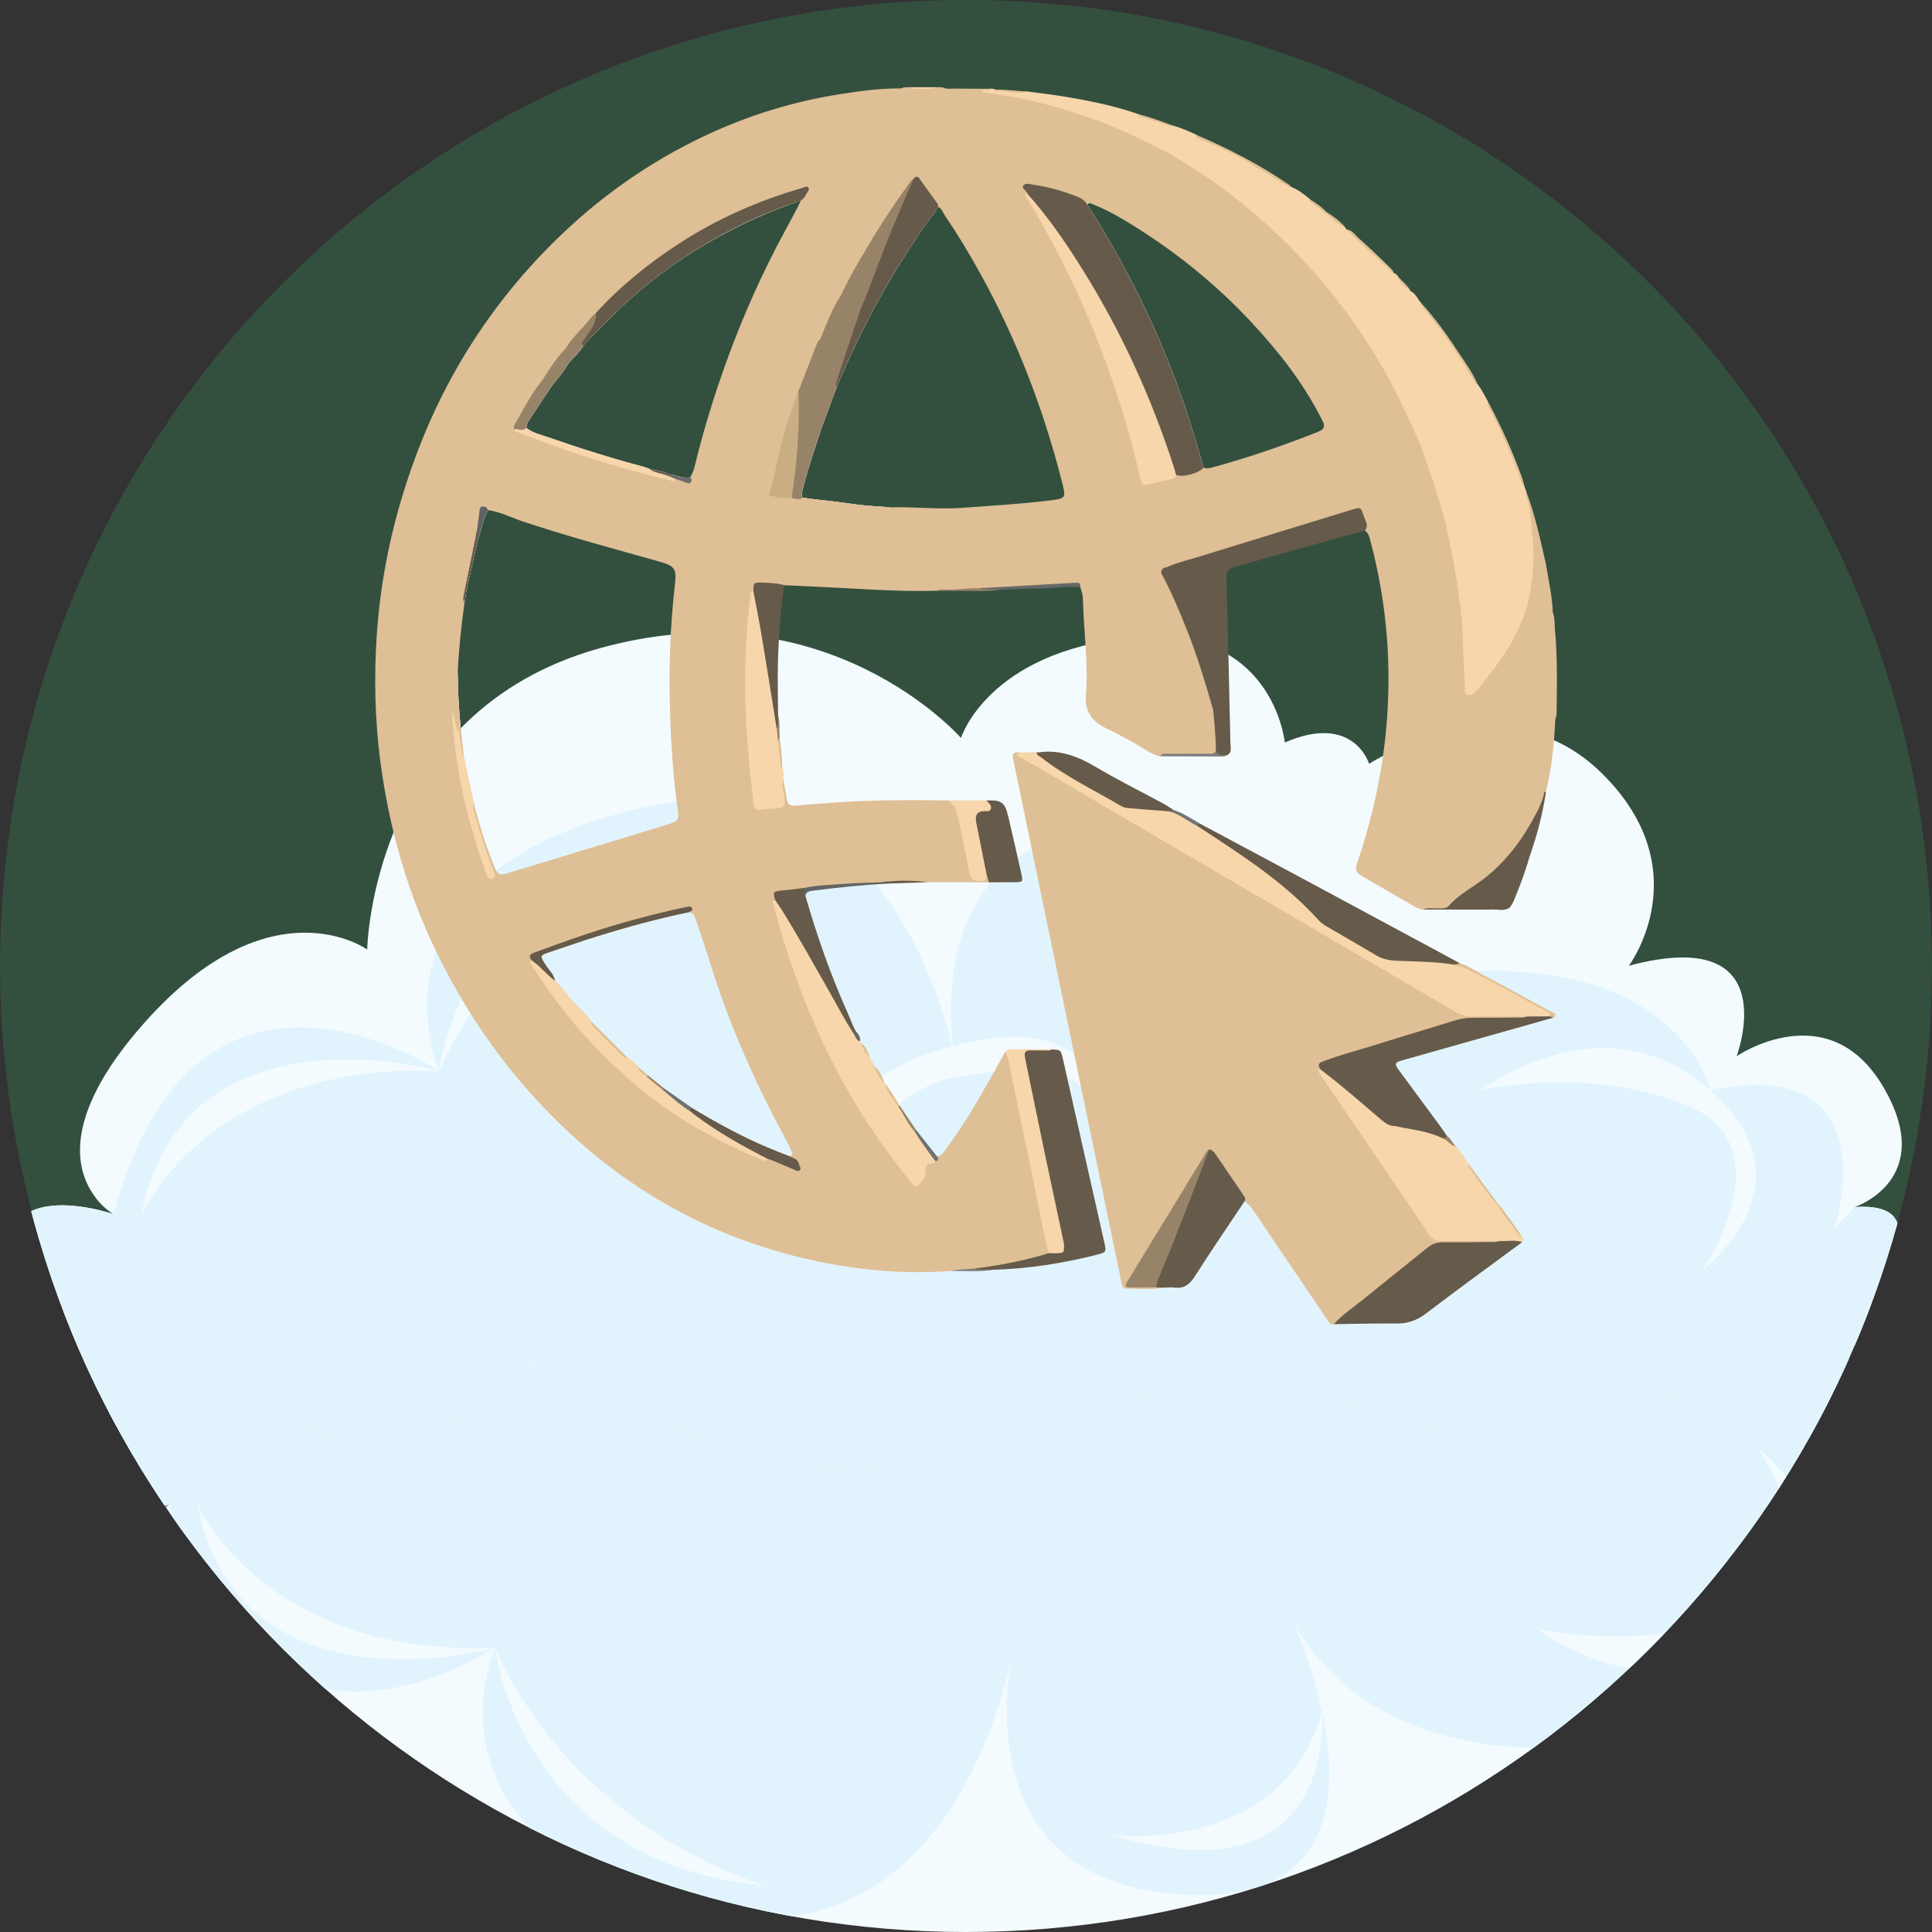 <?xml version="1.0" encoding="UTF-8"?><svg id="Capa_1" xmlns="http://www.w3.org/2000/svg" xmlns:xlink="http://www.w3.org/1999/xlink" viewBox="0 0 720 720"><rect x="0" y="0" width="720" height="720" fill="#333333" stroke="none"/><defs><style>.cls-1{fill:none;}.cls-2{clip-path:url(#clippath);}.cls-3{fill:#f3fbfe;}.cls-4{fill:#f7d6ab;}.cls-5{fill:#6a6a6a;}.cls-6{fill:#fefefe;}.cls-7{fill:#7d7d7d;}.cls-8{fill:#7f7f7f;}.cls-9{fill:#665a4b;}.cls-10{fill:#665a4a;}.cls-11{fill:#686868;}.cls-12{fill:#747474;}.cls-13{fill:#666;}.cls-14{fill:#caae83;}.cls-15{fill:#dfbf95;}.cls-16{fill:#e1f4fd;}.cls-17{fill:#978368;}.cls-18{fill:#717171;}.cls-19{fill:#646464;}.cls-20{fill:#626262;}.cls-21{fill:#33503f;}</style><clipPath id="clippath"><path class="cls-1" d="M720,360c0,35.8-5.2,70.3-14.9,102.9-44.21,148.7-182.05,257.1-345.1,257.1S58.88,611.35,14.73,462.4h-.03C5.1,429.9-.1,395.6-.1,360-.1,161.2,161.14,0,360,0s360.1,161.2,360,360Z"/></clipPath></defs><path class="cls-21" d="M360.05,0C161.25,0,.05,161.2,.05,360c0,35.6,5.2,69.9,14.8,102.4,16.7-1.7,90.9-9.3,138.3-18.8,53.6-10.7,376.9-13,448.1,4.6,56.3,13.9,91.6,14.9,103.8,14.7,9.7-32.6,14.9-67.1,14.9-102.9C720.05,161.2,558.85,0,360.05,0Z"/><g class="cls-2"><g><g><path class="cls-3" d="M28.68,524.66s-77.06-15.9-1.25-37.31c75.8-21.41,80.65,20.41,80.65,20.41,0,0,39.86-71.05,112.9-1.01,0,0-9.88-21.15,35.31-14.39,0,0,78.55-67.64,169.02,15.15,0,0,26.61-30.11,46.27-5.64,0,0,20.7-23.58,37.47,.82,0,0,46.42-51.85,96.13,2.1,0,0,51.53-28.67,71.05,1.55,0,0,39.82-3.92,44.02,16.35l3.31,17.17s16.74,25.55-11.57,23.49c0,0,31.02,10.29,10.55,44.92-20.46,34.63-54.56,11.3-54.56,11.3,0,0,18.62,49.42-40.15,33.72,0,0,26.62,35.66-10.22,71.85-36.84,36.19-86.59,3.39-86.59,3.39,0,0-5.71,19.1-31.42,7.96,0,0-4.34,44.59-57.57,39.1-53.23-5.49-63.11-37.42-63.11-37.42,0,0-49.8,57.16-134.83,33.38-85.03-23.78-86.46-112.22-86.46-112.22,0,0-35.65,25.65-82.57-26.79-46.92-52.44-11.88-71.86-11.88-71.86,0,0-56.11,19.52-34.5-36.03Z"/><g><path class="cls-16" d="M63.18,560.69l-6.61,6c3.25-4.13,6.61-6,6.61-6Z"/><path class="cls-16" d="M720.26,522.69l3.31,17.17s16.74,25.55-11.57,23.49l-7.51-7.85-50.89,20.5-384.42-24.88-206,9.56s-56.11,19.52-34.5-36.03c0,0-77.06-15.9-1.26-37.31,75.8-21.41,80.65,20.41,80.65,20.41,0,0,39.86-71.05,112.9-1.01,0,0-9.88-21.15,35.31-14.39,0,0,78.55-67.64,169.02,15.15,0,0,26.61-30.11,46.27-5.64,0,0,20.7-23.58,37.47,.82,0,0,46.42-51.85,96.13,2.1,0,0,51.53-28.67,71.05,1.55,0,0,39.82-3.92,44.02,16.35Z"/></g><path class="cls-16" d="M63.18,560.69s-22.74,.87-27.63-10.56c-4.9-11.43,8.93-31.7,8.93-31.7,0,0-27.7,2.48-29.59-11.97-1.89-14.45,78.75-24,90.06,23.58,0,0,68.14-56.58,119.37,1.36,0,0,114.84-73.86,201.65,4.41,0,0,34.85-40.17,83.67-13.38,0,0,64.74-42.3,89.19,16.62,0,0,72.08-48.08,106.11-4.12,0,0,24.35,15.97-.45,20.57,0,0,21.22,65.29-46.42,51.46,0,0-9.89,46.09-86.21,44.42-76.33-1.67-92.69-53.48-92.69-53.48,0,0,54.18,111.29-35.31,108.3-89.49-2.99-65.87-94.33-65.87-94.33,0,0-18.19,125.42-121.58,99.49-103.39-25.93-71.98-97.28-71.98-97.28,0,0-90.75,61.14-121.25-53.41Z"/><path class="cls-3" d="M184.43,614.1s9.56,80.47,100.99,88.65c0,0-69.58-19.02-100.99-88.65Z"/><path class="cls-3" d="M184.43,614.1s-95.28,26.73-111.02-53.88c0,0,24.48,57.13,111.02,53.88Z"/><path class="cls-3" d="M492.72,637.82s6.66,71.66-78.22,46.14c0,0,63.67,7.56,78.22-46.14Z"/><path class="cls-3" d="M572.83,607.04s45.36,35.07,85.24-.07c39.88-35.14-2.65-66.95-2.65-66.95,0,0,30.91,45.84-5.45,61.05-36.36,15.21-77.14,5.97-77.14,5.97Z"/><path class="cls-16" d="M185.84,549.99s.65-29.8,38.6-23.6c37.95,6.2,42.32,41.83,42.32,41.83,0,0-37.71-64.06-80.92-18.23Z"/><path class="cls-16" d="M68.54,548.12s-27.65-7.56-10.93-28.37c16.72-20.82,93.23,30.17,93.23,30.17,0,0-54.94-29.3-76.7-22.61-21.76,6.69-5.6,20.81-5.6,20.81Z"/><path class="cls-16" d="M295.33,532.15s68.72-35.87,126.09,23.69c0,0-40.15-93.84-126.09-23.69Z"/><path class="cls-16" d="M517.9,553.99s78.13-37.02,112.06,6.15c0,0-47.82-72.56-112.06-6.15Z"/></g><g><path class="cls-3" d="M7.89,488.54s-77.06,15.9-1.25,37.31c75.8,21.41,80.65-20.41,80.65-20.41,0,0,39.86,71.05,112.9,1.01,0,0-9.88,21.15,35.31,14.39,0,0,78.55,67.64,169.02-15.15,0,0,26.61,30.11,46.27,5.64,0,0,20.7,23.58,37.47-.82,0,0,46.42,51.85,96.13-2.1,0,0,51.53,28.67,71.05-1.55,0,0,39.82,3.92,44.02-16.35,0,0,24.76,18.68,26.14-6.34,1.38-25.02-22.83-10.84-22.83-10.84,0,0,16.74-25.55-11.57-23.49,0,0,31.02-10.29,10.55-44.92-20.46-34.63-54.56-11.3-54.56-11.3,0,0,18.62-49.42-40.15-33.72,0,0,26.62-35.66-10.22-71.85-36.84-36.19-86.59-3.39-86.59-3.39,0,0-5.71-19.1-31.42-7.96,0,0-4.34-44.59-57.57-39.1-53.23,5.49-63.11,37.42-63.11,37.42,0,0-49.8-57.16-134.83-33.38-85.03,23.78-86.46,112.22-86.46,112.22,0,0-35.65-25.65-82.57,26.79-46.92,52.44-11.88,71.86-11.88,71.86,0,0-56.11-19.52-34.5,36.03Z"/><g><path class="cls-16" d="M42.39,452.52l-6.61-6c3.25,4.13,6.61,6,6.61,6Z"/><path class="cls-16" d="M699.46,490.51s24.76,18.68,26.14-6.34c1.37-25.02-22.83-10.84-22.83-10.84,0,0,16.74-25.55-11.57-23.49l-7.51,7.85-50.89-20.5-384.42,24.88-206-9.56s-56.11-19.52-34.5,36.03c0,0-77.06,15.9-1.26,37.31,75.8,21.41,80.65-20.41,80.65-20.41,0,0,39.86,71.05,112.9,1.01,0,0-9.88,21.15,35.31,14.39,0,0,78.55,67.64,169.02-15.15,0,0,26.61,30.11,46.27,5.64,0,0,20.7,23.58,37.47-.82,0,0,46.42,51.85,96.13-2.1,0,0,51.53,28.67,71.05-1.55,0,0,39.82,3.92,44.02-16.35Z"/></g><path class="cls-16" d="M42.39,452.52s-22.74-.87-27.63,10.56c-4.9,11.43,8.93,31.7,8.93,31.7,0,0-27.7-2.48-29.59,11.97-1.89,14.45,78.75,24,90.06-23.58,0,0,68.14,56.58,119.37-1.36,0,0,114.84,73.86,201.65-4.41,0,0,34.85,40.17,83.67,13.38,0,0,64.74,42.3,89.19-16.62,0,0,72.08,48.08,106.11,4.12,0,0,24.35-15.97-.45-20.57,0,0,21.22-65.29-46.42-51.46,0,0-9.89-46.09-86.21-44.42-76.33,1.67-92.69,53.48-92.69,53.48,0,0,54.18-111.29-35.31-108.3-89.49,2.99-65.87,94.33-65.87,94.33,0,0-18.19-125.42-121.58-99.49-103.39,25.93-71.98,97.28-71.98,97.28,0,0-90.75-61.14-121.25,53.41Z"/><path class="cls-3" d="M163.63,399.1s9.56-80.47,100.99-88.65c0,0-69.58,19.02-100.99,88.65Z"/><path class="cls-3" d="M163.63,399.1s-95.28-26.73-111.02,53.88c0,0,24.48-57.13,111.02-53.88Z"/><path class="cls-3" d="M409.91,411.21s-.9-35.79-55.08-21.33c-54.18,14.46-34.98,44.91-34.98,44.91,0,0,7.61-28.42,37.35-33.47,29.74-5.05,40.05-4.24,52.71,9.89Z"/><path class="cls-3" d="M471.92,375.38s6.66-71.66-78.22-46.14c0,0,63.67-7.56,78.22,46.14Z"/><path class="cls-3" d="M552.03,406.16s45.36-35.07,85.24,.07c39.88,35.14-2.65,66.95-2.65,66.95,0,0,30.91-45.84-5.45-61.05-36.36-15.21-77.14-5.97-77.14-5.97Z"/><path class="cls-16" d="M165.04,463.22s.65,29.8,38.6,23.6c37.95-6.2,42.32-41.83,42.32-41.83,0,0-37.71,64.06-80.92,18.23Z"/><path class="cls-16" d="M47.74,465.09s-27.65,7.56-10.93,28.37c16.72,20.82,93.23-30.17,93.23-30.17,0,0-54.94,29.3-76.7,22.61-21.76-6.69-5.6-20.81-5.6-20.81Z"/><path class="cls-16" d="M274.54,481.06s68.72,35.87,126.09-23.69c0,0-40.15,93.84-126.09,23.69Z"/><path class="cls-16" d="M497.1,459.21s78.13,37.02,112.06-6.15c0,0-47.82,72.56-112.06,6.15Z"/></g><path class="cls-16" d="M725.6,484.18s47.51,36.42,.06,59.47c-47.46,23.05-70.22-36.78-70.22-36.78l48.56-24.63,21.6,1.95Z"/></g></g><g id="yh2eSK.tif"><g><path class="cls-15" d="M172.69,280.82c-.37-3.53-.74-7.07-1.1-10.61-.05,.07-.09,.14-.13,.21-.3,.66,.12,1.48-.25,2.12,.87,2.69,.33,5.63,1.47,8.27Zm130.96-113.7c.88-2.69,1.76-5.39,2.65-8.08-1.72,2.42-2.3,5.21-2.65,8.08Zm-130.96,113.7c-.37-3.53-.74-7.07-1.1-10.61-.05,.07-.09,.14-.13,.21-.3,.66,.12,1.48-.25,2.12,.87,2.69,.33,5.63,1.47,8.27Zm406.77-46c-.2-2.16,.11-4.42-.75-6.51-.18-.13-.37-.19-.58-.17-.02,0-.04,0-.07,.01-.04,0-.07,.01-.11,.03-.57,.32-.95,.83-.85,1.46,.5,3.18-.38,6.25-.74,9.35-2.42,21.06-12.81,37.37-29.62,49.87-.46,.34-.89,.92-1.55,.52-.47-.29-.47-.87-.49-1.38-.02-.51,.03-1.02,.1-1.52,1.31-8.73,1.53-17.54,1.97-26.33,.03-.41,.05-.83,.07-1.24,.09-1.69,.19-3.37,.31-5.05-.9-6.65-.16-13.37-.9-20.05-.36-3.27-.89-6.52-1.09-9.81h0c.03-.47,.02-.93-.02-1.38-.12-1.65-.55-3.26-.78-4.89-1.03-7.37-2.42-14.68-4.37-21.87-.05-.17-.09-.33-.14-.5,0-.02,0-.04,0-.06,.09-1.21-.43-2.28-.73-3.41-2.37-9.11-5.29-18.04-8.87-26.75,0-.02-.02-.05-.03-.07-.21-.53-.42-1.06-.64-1.59h0c-3.8-9.4-8.29-18.46-13.29-27.26-7.92-13.93-17.37-26.79-28.24-38.52-8.3-8.96-17.14-17.42-26.87-24.88-7.38-5.66-14.85-11.2-23.17-15.42,0,0,0,0-.01,0-.42-.21-.83-.42-1.26-.63-.07-.04-.13-.07-.2-.1-5.18-3.41-10.89-5.79-16.4-8.57-2.94-1.48-6.22-2.06-9.18-3.46,0,0-.01,0-.02,0-.29-.13-.55-.28-.82-.42-.14-.08-.29-.15-.43-.21-3.9-1.94-8.18-2.83-12.26-4.27-8.84-3.12-18.07-4.34-27.3-5.57-.56-.08-1.93,.52-1.18-1.08-4.12-.02-8.24,0-12.36-.08-1.82-.04-3.7,.4-5.45-.49h-1.02c-4.08,.42-8.16,.42-12.24,0h-1.02c-.59,.42-1.27,.46-1.95,.45-7.24-.05-14.39,.98-21.52,2.07-19.64,3.04-38.31,9.15-56,18.16-15.74,8.02-30.2,17.94-43.35,29.78-15.64,14.08-29.01,30.02-40.06,47.91-10.37,16.79-18.16,34.73-23.92,53.59-5.77,18.87-9.09,38.17-9.97,57.82-.7,15.62,0,31.22,2.4,46.73,3.52,22.83,9.96,44.75,20.05,65.54,9.28,19.14,20.84,36.77,35.02,52.66,13.03,14.61,27.68,27.33,44.27,37.7,14.4,9,29.77,16,46.06,20.86,21.83,6.52,44.09,9.51,66.88,7.85,2.89-.36,5.8-.16,8.69-.46h.03c.57,.02,1.13,.01,1.71-.03h0s0,0,0,0c2.16-.12,4.3-.56,6.46-.73,6.09-.49,12-1.95,17.85-3.63,.78-.22,1.52-.48,1.89-1.25,.03-.06,.05-.11,.08-.17,.03-.12,.06-.23,.08-.35,.22-1.16-.06-2.29-.29-3.42-2.63-12.79-5.29-25.57-7.95-38.34-2.12-10.2-4.17-20.43-6.38-30.62-.28-1.29-.35-2.85-2.36-2.59-2.05,3.69-4.08,7.4-6.16,11.07-4.88,8.61-9.94,17.11-15.88,25.05-.87,1.16-1.57,2.72-3.44,2.67-.28,.09-.46,.29-.62,.51-.15,.21-.28,.44-.44,.63-.08,.09-.17,.17-.27,.23q-3.55,.41-4.02,4.06c-.17,1.38-.41,2.85-1.94,3.3-1.52,.44-2.29-.89-3.03-1.87-4.23-5.62-8.57-11.16-12.49-17.03-13.05-19.55-22.99-40.58-30.54-62.8-2.21-6.51-3.78-13.22-6.22-19.65-.27-.69-.23-1.3-.03-1.88,.09-.26,.21-.51,.36-.77,0-.02,0-.03,0-.04,.18-1.75,1.25-2.29,2.93-2.42,2.3-.17,4.62-.37,6.83-1.1,.17-.06,.35-.12,.52-.18,.12-.05,.24-.09,.36-.14,.54-.12,1.01-.38,1.6-.44,8.81-1,17.64-1.74,26.5-2.19,.38-.02,.77-.04,1.15-.06h0c.41-.02,.83-.04,1.24-.06h0c4.98-.27,9.95-.59,14.94-.17,7.52,.02,15.05,.03,22.57,.04,1.26-1.55,.94-2.79-.75-3.76-.09,0-.17,0-.25,.02-.06,.01-.11,.02-.16,.04,0,0,0,0,0,0-.27,.08-.5,.23-.73,.42-2.1,1.79-3.27,1.45-4.14-1.18-.21-.64-.32-1.31-.45-1.98-1.28-6.22-2.53-12.43-3.83-18.64-.62-2.95-1.95-4.92-5.03-5.44-14.61-.17-29.21-.21-43.79,.91-4.32,.33-8.63,.66-12.94,1.05-1.85,.17-2.9-.53-3.19-2.41-.38-2.43-.84-4.84-1.27-7.26-1.64,.04-1.6,1.21-1.48,2.32,.15,1.35,.25,2.71,.33,4.07,.07,1.08-.24,2-1.24,2.6-3.85,2.32-7.29,.79-7.89-3.63-1.57-11.7-2.26-23.48-2.74-35.26-.52-12.46,.88-24.85,1.46-37.26,.03-.68,.07-1.42,.55-1.96,.11-.13,.25-.24,.41-.34,.04-.1,.08-.2,.12-.3,1.1-2.57,3.34-2.66,5.7-2.27,1.78,.29,3.49,.42,5.14-.46,8.46,.41,16.92,.75,25.37,1.24,10.48,.62,20.97,1.13,31.48,.82,5.25-.28,10.5-.23,15.75-.43h.11c.57,0,1.13-.02,1.7-.04h.02c2.59-.08,5.17-.3,7.75-.38,8.24-.27,16.46-.91,24.69-1.24,1.13-.05,2.53-.65,3.4,.75,.54,1.53,.97,3.08,1,4.7,.23,11.91,2.1,23.77,1.08,35.73-.49,5.79,2.29,9.65,7.43,12.1,4.05,1.93,7.98,4.1,11.89,6.32,2.7,1.53,5.18,3.53,8.32,4.21,.58-.21,1.2-.38,1.52-.91,.08-.13,.14-.28,.17-.46,.05-.11,.09-.22,.13-.33,.42-1.19,.35-2.44,.37-3.68,.13-6.11-.44-12.21-.42-18.3,.03-12.9-.91-25.77-.61-38.67,.03-1.02,.02-2.06-.38-3.01-.26-.63-.12-1.15,.19-1.69,.03-.05,.06-.09,.08-.13,.15-.25,.32-.49,.49-.73,.36-.5,.76-.96,1.23-1.37,.12-.11,.26-.22,.39-.33,.15-.17,.32-.31,.49-.43,.52-.36,1.12-.53,1.83-.6,1.81-.19,3.59-.66,5.32-1.22,12.07-3.79,24.18-7.46,36.27-11.18,7.87-2.43,15.71-4.94,23.63-7.21,2.74-.79,3.61-.23,4.55,2.49,.41,1.2,.34,2.54,1.14,3.62,1.45,1.04,1.69,2.69,2.1,4.23,5.66,21.36,7.67,43.06,6.15,65.11-.79,11.38-2.53,22.59-5.15,33.69-1.71,7.2-3.78,14.28-6.16,21.28-.67,1.97-.16,3.26,1.57,4.25,6.47,3.72,12.93,7.47,19.4,11.21,4.3,1.46,4.03,1.73,6.32-3.31,.91-2.01,1.54-4.13,2.19-6.24,.99-3.16,2.95-5.43,5.74-7.16,4.9-3.04,9.59-6.37,14.04-10.04,4.87-4,9.19-8.55,12.9-13.61,5.16-7.02,9.49-14.5,10.77-23.35,.3-2.02,.74-4.01,1.1-6.01,0-.01,0-.02,0-.03s0-.03,0-.04c.14-.49,.39-.97,.4-1.46,.16-10.48,.39-20.97-.58-31.42Zm-88.09-73.97c-12.87,5.15-25.96,9.62-39.33,13.29-1.1,.3-2.32,.59-3.51,.16-1.77-5.94-3.42-11.92-5.32-17.82-9.14-28.38-21.9-55.05-38-80.14,.79-1.18,1.67-.34,2.44-.04,5.88,2.31,11.27,5.59,16.57,8.95,15.56,9.89,29.75,21.49,42.29,35.01,9.84,10.61,18.8,21.92,25.48,34.87,.27,.53,.52,1.07,.81,1.59,1.07,1.92,.87,3.2-1.42,4.12Zm-223.48-18.03c-3.53,10.46-6.6,21.05-9.21,31.77-.28,1.13-.92,2.18-1.39,3.26-2.68,.67-5.05-.78-7.58-1.08-.06-.02-.11-.05-.16-.06-2.43-.96-4.98-1.43-7.53-1.96-.63-.23-1.25-.52-1.89-.69-12.2-3.22-24.2-7.04-36.11-11.18-2.69-.94-5.57-1.52-7.87-3.4,.15-.67,.31-1.34,.46-2.01,2.91-4.41,5.81-8.82,8.72-13.23,1.97-2.77,4.5-5.13,6.07-8.19,1.87-2.49,4.39-4.44,5.98-7.16,1.59-2.45,3.95-4.15,5.92-6.24,7.43-7.83,15.44-15.01,24.13-21.42,15.19-11.19,33.13-20.43,51.02-26.48q-1.09,2.32-1.52,3.12c-2.48,4.73-5.09,9.4-7.54,14.14-8.49,16.37-15.6,33.34-21.49,50.82Zm-60.07,223.53c-.33-.26-.65-.53-.98-.79-.38-2.4-2.2-3.96-3.42-5.86-2.33-3.59-2.38-3.6,1.57-4.93,5.86-1.98,11.7-4.01,17.6-5.84,11.24-3.49,22.59-6.59,34.13-8.97,2.16,.32,2.41,2.22,2.93,3.75,1.84,5.37,3.65,10.77,5.34,16.19,7.06,22.68,16.71,44.24,28.05,65.07,.73,1.34,1.33,2.75,1.96,4.14,.45,.99,.22,1.64-.99,1.71-2.67-1.06-5.37-2.07-8.02-3.19-9.75-4.15-19.04-9.22-28.1-14.7-3.41-2.39-6.81-4.78-10.22-7.17-2.08-1.66-4.15-3.33-6.23-4.99-1.18-1.03-2.36-2.06-3.54-3.09-1.14-1.46-2.67-2.45-4.12-3.53-4.42-4.42-8.84-8.84-13.26-13.25-2.61-3.78-6.45-6.46-9.11-10.2l-3.6-4.36Zm-23.55-43.32c-3.14-7.54-5.51-15.35-7.58-23.24-1.34-6.32-2.68-12.65-4.01-18.97-.37-3.53-.74-7.07-1.1-10.61-.6-6.47-.98-12.94-1.02-19.44,.42-8.72,1.33-17.39,2.53-26.03,.32-2,.56-4.01,.99-5.98,1.33-6.01,2.74-12,4.12-18,1.22-3.54,1.81-7.31,3.63-10.64,4.62,.57,8.72,2.79,13.06,4.23,16.78,5.57,33.84,10.17,50.85,14.94,5.73,1.61,6.47,2.7,5.79,8.5-1.85,15.98-2.33,32.01-1.81,48.06,.39,11.87,1.14,23.73,2.79,35.51,.59,4.28,.42,4.65-3.88,5.96-19.74,6.04-39.49,12.04-59.25,18.04-3.16,.96-3.87,.67-5.12-2.32Zm147.51-133.97c-5.03-.37-10.04-.59-15.05-1.37-5.82-.9-11.74-1.31-17.59-2.19-.37-.68-.46-1.34-.26-2.16,1.36-5.47,3-10.87,4.76-16.22,.88-2.69,1.76-5.39,2.65-8.08,.15-.36,.31-.72,.45-1.07,1.7-4.6,3.39-9.2,5.09-13.8,6.65-15.82,14.29-31.13,23.4-45.69,4.32-6.9,9.37-14.98,14.55-21.28,.83-.03,1.91,2.48,2.7,3.65,4.73,6.95,9.04,14.18,13.1,21.55,13.41,24.31,23.26,50.02,30.12,76.91,1.66,6.51,1.64,6.46-5.01,7.26-10.7,1.3-21.45,1.9-32.2,2.69-8.95,.65-17.8-.46-26.71-.19Zm-159.1,91.76c-.37-3.53-.74-7.07-1.1-10.61-.05,.07-.09,.14-.13,.21-.3,.66,.12,1.48-.25,2.12,.87,2.69,.33,5.63,1.47,8.27Zm130.96-113.7c.88-2.69,1.76-5.39,2.65-8.08-1.72,2.42-2.3,5.21-2.65,8.08Zm-130.96,113.7c-.37-3.53-.74-7.07-1.1-10.61-.05,.07-.09,.14-.13,.21-.3,.66,.12,1.48-.25,2.12,.87,2.69,.33,5.63,1.47,8.27Z"/><path class="cls-4" d="M350.11,32.5c-4.08,.83-8.16,.83-12.24,0h12.24Z"/><path class="cls-15" d="M497.08,493.5c-1.15,.27-1.65-.49-2.2-1.3-9.3-13.76-18.61-27.52-27.91-41.28-.86-1.28-1.85-2.43-3.15-3.27-3.85-4.42-6.67-9.57-10.08-14.31-.71-.99-1.22-2.33-2.83-2.15-1.76,.57-2.8,1.93-3.57,3.45-5.34,10.61-12.13,20.36-18.16,30.56-2.11,3.58-4.27,7.14-6.49,10.65-1.31,2.06-.93,2.7,1.54,2.67,2.37-.03,4.73,.25,7.1,.2,1.03-.06,2.01-.03,2.46,1.14-4.63,.89-9.3,.35-13.96,.38-1.54,0-1.71-1.37-1.96-2.56-2.69-13.06-5.38-26.13-8.09-39.19-10.62-51.33-21.25-102.66-31.88-153.98-.09-.42-.14-.84-.25-1.25-.62-2.23,.13-3.24,2.49-2.84,.29,.41,.61,.75,1.09,1.02,23.52,13.6,46.95,27.37,70.41,41.07,28.74,16.79,57.54,33.49,86.18,50.44,5.49,3.25,10.85,5.24,17.24,4.67,3.71-.33,7.47-.13,11.21,0,1.11,.04,2.51-.2,2.84,1.47-.58,1.78-2.15,1.43-3.42,1.45-5.51,.11-11.03,.07-16.54,.03-2.41-.02-4.7,.4-6.99,1.1-14.12,4.29-28.2,8.71-42.32,12.97-1.98,.6-4.34,.1-5.89,1.95-1.11,.42-.78,1.44-.9,2.26-.35,.66-.24,1.26,.26,1.8,4.45,4.86,7.61,10.64,11.32,16.02,9.44,13.68,18.78,27.43,28.03,41.24,1.59,2.38,3.42,3.43,6.3,3.35,5.51-.16,11.03-.09,16.54-.01,1.21,.02,2.62-.29,3.41,1.13-.11,2.08-1.76,1.77-3.01,1.8-5.08,.12-10.17,.21-15.25,0-3.78-.16-6.79,.9-9.75,3.32-9.57,7.83-19.26,15.5-28.92,23.22-1.51,1.21-3.22,1.95-4.9,2.79Z"/><path class="cls-4" d="M538.8,195.2c-2.78-10.18-6.05-20.19-9.7-30.09,.06-.25,.22-.47,.28-.71,1.79-7.88,2.41-15.84,.37-23.72-.65-2.52-2.25-4.86-3.37-7.31-.46-1.01-1.02-1.92-1.04-3.07-.02-1.13-.25-2.19-1.12-3.01-.25-.23-.54-.5-.58-.82-.84-6.59-6.15-10.68-8.99-16.15-1.79-3.44-4.18-6.33-7.41-8.53-.98-.67-1.66-1.7-2.14-2.81-1.04-2.41-2.68-4.4-4.74-5.89-3.44-2.48-5.96-5.99-9.6-8.23-3.65-2.25-7.07-4.84-10.63-7.24-2.23-1.5-4.64-2.7-6.75-4.39-3.2-2.57-7.15-3.84-10.66-5.88-5.09-2.95-10.77-4.45-16.12-6.77-2.55-1.11-5.25-1.9-7.83-2.97-.81-.34-1.64-.34-2.48-.1-1.96-.99-3.94-1.95-5.89-2.96-6.71-3.46-13.53-6.68-20.62-9.31-.66-1.82,.63-1.77,1.75-1.78,2.55-.03,5.09,.07,7.6,.59,7.2,1.5,14.39,3.13,21.36,5.47,8.73,2.93,17.06,6.86,25.16,11.24,.82,.44,1.62,.92,2.52,1.2,4.42,2.07,8.35,4.95,12.49,7.5,2.5,1.59,4.95,3.26,7.33,5.03,1.97,1.65,4.22,2.95,6.1,4.72,2.66,1.74,4.92,3.99,7.5,5.84,0,.13,0,.25-.02,.38,2.24,1.08,3.72,3.08,5.55,4.65,3.24,2.79,6.46,5.63,9.3,8.86,2.92,3.55,5.89,7.06,8.93,10.5,2.19,2.47,3.81,5.32,5.73,7.97,4.32,5.96,8.26,12.14,10.67,19.16,1.13,3.28,2.41,6.5,3.82,9.67,.83,1.87,.94,3.91,1.19,5.94,.54,4.35,1.16,8.7,1.86,13.03,.29,1.79,.5,3.44-.24,5.21-1.01,2.41-.21,5.03-.46,7.56-.32,3.31-1.67,6.19-2.77,9.18-.78,2.14-1.84,4.14-2.23,6.46-.42,2.48-2.2,3.07-4.12,1.61Z"/><path class="cls-4" d="M568.92,378.84c-6.37,0-12.74-.15-19.1,.03-3.03,.08-5.6-.72-8.16-2.22-28.11-16.47-56.26-32.89-84.38-49.35-18.16-10.63-36.29-21.32-54.44-31.97-7.54-4.42-15.1-8.81-22.68-13.15-1.29-.74-1.57-1.16-.01-1.76,2.06-.03,4.12-.07,6.19-.1,9.82,6.19,19.86,12.02,29.91,17.82,2.2,1.27,4.48,1.76,6.99,1.96,4.18,.32,8.48-.08,12.49,1.64,4.02,1.22,7.39,3.73,11.03,5.68,8.4,4.75,16.58,9.86,24.28,15.7,6.09,4.62,12.11,9.32,17.31,14.98,3.13,3.4,6.64,6.26,10.74,8.47,5.08,2.74,10,5.77,15.02,8.63,1.35,.77,2.76,1.41,4.32,1.39,4.42-.04,8.79,.65,13.22,.65,3.34,0,6.76,.07,9.98,1.33,10.8,4.16,20.48,10.52,30.74,15.73,1.65,.84,3.35,1.58,4.87,2.68,1.57,1.14,1.25,1.8-.41,2.31-1.71,.14-3.38,.5-5.09,.59-1.09,.05-2.13,.02-2.79-1.04Z"/><path class="cls-4" d="M558.72,462.48c-7.22,0-14.44-.05-21.65,.02-1.98,.02-3.29-.64-4.42-2.32-13.33-19.68-26.73-39.32-40.11-58.97-.43-.63-.99-1.24-1.18-1.95-.26-.92,.56-.49,.97-.54,1.33-1.05,2.3,.06,3.12,.73,5.79,4.79,11.66,9.48,17.27,14.47,2.37,2.1,4.59,4.62,8.22,4.47,5.72,1.25,11.64,1.82,16.87,4.77,1.81,1.06,2.91,2.92,4.65,4.06,2,1.98,3.47,4.36,4.99,6.7,.89,2.79,3.15,4.66,4.8,6.92,2.02,2.77,3.78,5.73,6.11,8.27,2.38,3.52,5.18,6.73,7.41,10.36,.26,.43,.63,.78,1.16,.89,.53,.8,1.34,1.56,.32,2.55-1.93,.06-3.73,1.02-5.71,.76-1.07-.14-2.19-.06-2.82-1.2Z"/><path class="cls-4" d="M545.94,254.37c-.83-10.19-.49-20.46-2.03-30.6,3.52-3.06,5.74-6.98,7.84-11.1,2.7-5.28,3.97-10.98,5.74-16.55,.21-.65,.36-1.31,.39-2,.38-8.79,1.06-17.6-.94-26.28-1.41-6.12-3.19-12.15-5.75-17.91-.69-1.56-1.04-3.23-1.71-4.79-.33-.77-.28-1.49,.4-2.08,.27-.14,.52-.11,.75,.08,1.58,2.07,2.72,4.4,3.97,6.66-.23,.55,.12,1,.34,1.42,5.1,9.57,9.22,19.56,13.05,29.68,.3,.85,.6,1.7,.89,2.55-.17,.61,.06,1.17,.25,1.73,2.78,8.08,3.94,16.42,3.52,24.92-.65,13.23-4.32,25.45-12.41,36.2-2.6,3.45-4.76,7.21-7.71,10.42-1.04,1.14-2.13,2.19-3.44,2.99-1.85,1.13-3.12,.56-3.35-1.62-.13-1.23-.34-2.52,.19-3.75Z"/><path class="cls-15" d="M545.94,254.37c0,.17-.02,.34,0,.51,.17,1.45-.63,3.53,1.1,4.1,1.61,.53,2.93-1.15,3.89-2.34,5.2-6.46,10.4-12.93,14.04-20.47,2.18-4.52,4.18-9.25,5-14.1,1.23-7.2,2.17-14.53,1.15-21.95-.7-5.08-.26-10.33-2.46-15.18-.22-.49-.04-1,.22-1.46,2.99,7.9,4.82,16.12,6.7,24.33,.13,.57,.27,1.14,.41,1.72-.07,3.79,1.23,7.4,1.52,11.13,.2,2.56,1.31,5.07,.55,7.7,1.18,5.76-.49,11.31-1.35,16.89-1.45,9.39-5.39,17.9-10.69,25.66-3.08,4.51-6.72,8.66-10.66,12.58-2.95,2.94-6.85,4.73-9.3,8.17-.38,.53-.96,1.09-1.72,.86-.92-.28-.85-1.17-.93-1.91-.28-2.56,.24-5.08,.5-7.61,.9-8.78,1.76-17.57,1.52-26.41-.02-.77,.09-1.53,.5-2.21Z"/><path class="cls-4" d="M348.63,432.78c-.29,.29-.62,.87-.86,.84-2.64-.38-2.88,1.17-2.8,3.19,.09,2.21-1.47,3.52-2.91,4.85-.9,.84-1.48,.23-2.08-.5-6.47-7.88-12.48-16.09-17.96-24.69-12.96-20.33-22.55-42.21-29.77-65.16-1.43-4.54-2.67-9.13-3.92-13.72-.19-.69-1.14-1.84,.57-2.12,1.58-.21,2.24,.93,2.92,2.01,6.35,9.94,11.97,20.32,17.84,30.54,2.79,4.86,5.33,9.84,7.7,14.91,.35,.76,.62,1.59,1.36,2.11,.7,.93,.91,2.16,1.81,2.98,.17,.28,.34,.56,.52,.83,1.17,1.7,1.89,3.67,3.2,5.28,.62,.89,1.21,1.81,1.38,2.91,1.55,2.14,2.5,4.65,4.09,6.76v-.02c1.53,2.98,3.52,5.69,5.31,8.52,2.23,2.95,3.84,6.32,6.19,9.2,2.05,3.01,4.26,5.9,6.44,8.82,.56,.75,1.34,1.37,.95,2.47Z"/><path class="cls-4" d="M550.02,143.19c2.94,7.22,5.83,14.48,7.72,22.05,1.13,4.55,2.37,9.22,1.56,14.04-.06,.33-.13,.7-.04,1.01,.93,3.27,.15,6.51,.03,9.78-.27,7.76-2.72,14.82-5.77,21.84-1.73,3.99-4.03,7.51-6.52,11-.89,1.24-1.87,1.26-3.09,.86-1.07-8.26-2.44-16.46-4.35-24.57-.31-1.32-.5-2.66-.75-4,1.85,.4,2.85-.55,2.97-2.23,.28-3.85,2.6-6.95,3.74-10.48,.94-2.89,.92-5.73,1.18-8.61,.07-.81-.29-1.7,0-2.51,1.9-5.26-.09-10.32-.91-15.4-.48-2.99,.02-6.07-1.27-9.02-2.52-5.71-4.26-11.82-7.21-17.28-3.16-5.84-6.57-11.61-10.71-16.89-3.24-4.14-6.2-8.49-10.05-12.11-.52-.49-.64-1.18-.69-1.87,1.88,.24,2.39,2.14,3.71,3.05,.62,.15,1.05,.53,1.37,1.06,.88,2.46,3.34,3.57,4.74,5.58,1.7,.81,2.47,2.45,3.46,3.89,2.61,3.94,5.91,7.36,8.65,11.19,4.12,5.77,7.93,11.75,11.67,17.77,.33,.53,.85,1.09,.56,1.85Z"/><path class="cls-10" d="M558.72,462.48c2.84,.22,5.73-.56,8.53,.44-11.95,8.83-23.97,17.55-35.79,26.56-3.44,2.63-6.94,3.82-11.22,3.76-7.72-.1-15.45,.15-23.17,.25,3.16-3.59,7.19-6.16,10.85-9.15,7.94-6.48,15.99-12.84,23.96-19.29,1.79-1.45,3.66-2.15,6.03-2.11,5.76,.11,11.53-.02,17.3-.07,1.18-.01,2.38,.11,3.51-.39Z"/><path class="cls-10" d="M434.65,211.45c4.1-1.87,8.5-2.84,12.78-4.17,18.78-5.83,37.59-11.57,56.39-17.33,3.25-1,3.34-1.02,4.39,2.3,.55,1.74,2.01,3.51,.45,5.46-11.36,3.15-22.72,6.3-34.08,9.47-4.74,1.32-9.45,2.76-14.21,3.99-2.43,.63-3.4,1.76-3.33,4.43,.6,20.53,1.05,41.06,1.5,61.59,.03,1.48,.74,3.34-1.3,4.25-1.88,.32-3.81,.8-4.97-1.42-.59-5.15-1.34-10.29-.95-15.49,1.24-.86,1.49-2.12,1.55-3.55,.08-1.87-.08-3.74-.2-5.58-.51-7.45,.03-14.91-.61-22.35-.41-4.74-.13-9.49-.2-14.24-.07-4.74-.76-5.47-5.45-5.51-3.05-.02-6.11,.08-9.16-.08-1.18-.06-2.47-.11-2.61-1.77Z"/><path class="cls-10" d="M541.34,359.42c-6.97-1.12-14.03-1.05-21.06-1.39-2.7-.13-5.14-.64-7.48-2.04-5.97-3.57-12.03-7-18.02-10.53-1.16-.68-2.37-1.43-3.26-2.41-11.26-12.49-24.96-21.9-38.88-31.03-2.06-1.35-4.11-2.7-6.17-4.04-.33-.26-.68-.58-.46-.99,.22-.4,.66-.39,1.04-.11,12.05,6.44,24.11,12.86,36.14,19.32,16.9,9.07,33.78,18.17,50.67,27.27,3.36,1.81,6.72,3.63,10.08,5.44-.63,1.38-1.66,.75-2.61,.53Z"/><path class="cls-15" d="M526.58,337.48c3.11,.85,4.24-.94,5-3.54,.68-2.36,1.68-4.62,2.48-6.95,1.09-3.19,3.19-5.43,6.01-7.27,7.39-4.79,14.55-9.8,20.67-16.34,6.19-6.61,11.14-13.88,14.55-22.17,1.77-4.29,3.09-8.78,3.84-13.4,.01-.08,.07-.22,.1-.21,.14,.01,.27,.06,.4,.1-.42,9.3-1.32,18.53-3.54,27.59-1.86,8.05-5.64,15.16-10.7,21.62-5.01,6.4-11.09,11.62-17.86,16.08-.64,.42-1.4,.7-1.9,1.26-3.72,4.14-8.43,5.18-13.72,4.55-.57-.07-1.19-.14-1.74,.17-1.33-.18-2.5-.75-3.61-1.49Z"/><path class="cls-10" d="M433.78,479.86c-1-.04-2-.08-3-.12-1.59-1.36-.62-2.85-.06-4.17,1.95-4.61,3.69-9.3,5.64-13.9,2.78-6.56,5.23-13.24,7.79-19.88,1.79-4.65,3.91-9.17,6.49-13.45,1.11,.16,1.76,.95,2.34,1.78,3.52,5.14,7.01,10.31,10.53,15.45,.46,.68,.76,1.31,.31,2.09-6.23,9.36-12.59,18.64-18.63,28.13-1.92,3.01-4.05,4.53-7.6,4.05-1.24-.17-2.53,.01-3.8,.03Z"/><path class="cls-10" d="M537.77,424.23c-4.68-2.22-9.73-3.09-14.78-3.94-.9-.15-1.79-.4-2.68-.61,.7-1.76,2.24-1.11,3.5-1.19,1.8-.11,2.46-.98,1.33-2.13-3.99-4.04-6.41-9.17-9.66-13.71-2.84-3.98-6.52-5.09-10.92-5.22-2.8-.08-5.61,.05-8.4-.07-1.32-.06-2.8,0-3.28-1.73,6.73-2.6,13.72-4.34,20.58-6.51,9.46-2.99,18.97-5.78,28.44-8.73,2.29-.71,4.57-1.13,6.98-1.11,5.51,.05,11.02-.02,16.53-.06,1.18,0,2.38,.11,3.51-.39,2.88-.02,5.76-.05,8.63-.07,.59-.22,1.27-.7,1.37,.48-18.88,5.33-37.76,10.65-56.63,16-2.4,.68-2.62,1.3-1.1,3.38,5.21,7.13,10.49,14.22,15.73,21.33,.8,1.09,1.54,2.23,2.3,3.35,.4,1.72-.63,1.18-1.47,.93Z"/><path class="cls-4" d="M291.98,290.57c-.77,2.03,0,4.02,.26,5.99,.51,4,.25,4.44-3.67,4.76-1.77,.14-3.55,.28-5.31,.52-1.7,.23-2.29-.64-2.44-2.14-.74-7.33-1.64-14.65-2.18-22.01-.73-10.08-1.17-20.16-.89-30.25,.24-8.55,.8-17.1,1.99-25.58,.08-.54-.44-1.91,1.11-1.18,1.72,.07,1.63,1.53,1.85,2.59,1.48,6.97,2.48,14.03,3.84,21.03,1.75,8.96,2.59,18.04,3.4,27.13-.13,1.51,.33,2.96,.5,4.44,.02,3.39,.53,6.73,1.1,10.06,.73,1.49,.41,3.09,.45,4.65Z"/><path class="cls-4" d="M390.91,467.01c-1.91-6.69-3.03-13.56-4.45-20.37-3.63-17.35-7.22-34.71-10.81-52.06-.19-.93-.39-1.83-1.08-2.53,.57-.73,1.36-.96,2.24-.96,4.89-.02,9.79-.3,14.68,.04,.11,.29,.08,.56-.09,.81-1.26,1.22-2.88,.78-4.36,.87-3.08,.18-3.78,.94-3.16,4.01,1.96,9.66,3.97,19.31,5.97,28.96,2.24,10.81,4.49,21.63,6.7,32.45,.41,2,1.06,3.93,1.5,5.92,.03,1.65-.51,3.22-2.07,3.71-1.69,.53-3.66,1.02-5.07-.85Z"/><path class="cls-10" d="M368.5,328.8c-.33-1.22-.65-2.44-.98-3.66-1.31-.26-1.36-1.45-1.58-2.37-1.54-6.27-2.66-12.64-3.96-18.96-.41-1.98,.3-3.03,2.31-3.07,1.86-.03,2.79-.83,3.27-2.45,5.83-.14,6.91,.62,8.24,6.22,1.68,7.07,3.27,14.16,4.85,21.26,.64,2.86,.5,2.99-2.51,3.01-3.21,.02-6.43,.02-9.64,.02Z"/><path class="cls-10" d="M391.31,391.5c.06-.13,.12-.25,.19-.37,3.79,.02,3.83,.01,4.67,3.72,5.16,22.83,10.31,45.67,15.45,68.5,.71,3.15,.55,3.39-2.6,4.19-12.95,3.3-26.08,5.35-39.45,5.68-1.8,.42-3.62,.12-5.43,.19-.46,.02-.81-.14-.72-.71,9.33-1.09,18.5-2.95,27.5-5.69,.76,.01,1.51,.04,2.27,.04,3.44-.04,3.45-.05,3.32-3.57,.68-.29,1.09,.11,1.54,.54,1.95,1.87,5.14,2.32,7.46,1.1,1.68-.88,1.43-2.3,1.12-3.76-1.36-6.48-2.89-12.92-4.31-19.39-2.59-11.77-5.2-23.53-7.86-35.28-1.14-5.04-2.46-10.04-3.14-15.18Z"/><path class="cls-10" d="M435.73,302.35c-4.99-.38-9.98-.73-14.97-1.16-.99-.09-2.07-.31-2.92-.8-10.02-5.88-20.56-10.89-29.77-18.09-.67-.52-1.79-.77-1.73-1.98,.25,.02,.51,.09,.76,.06,7.88-1.11,14.66,1.53,21.35,5.49,8.3,4.92,16.97,9.21,25.46,13.81,1.17,.64,2.26,1.43,3.39,2.16-.17,1.23-.94,.64-1.56,.52Z"/><path class="cls-9" d="M530.19,338.96c2.13-.85,4.36-.31,6.54-.43,1.2-.07,2.44-.02,3.29-1.02,3.81-4.45,9.15-6.92,13.63-10.52,8.1-6.5,14.02-14.58,18.77-23.69,1.38-2.65,2.61-5.29,3.15-8.23,0-.05,.16-.13,.19-.11,.13,.09,.24,.21,.35,.32-1.24,8.19-3.33,16.16-6.08,23.96-1.06,.82-1.38,2.1-1.8,3.24-2.11,5.71-6.48,9.81-10.18,14.36-1.11,1.36-2.8,1.98-4.74,1.98-4.47-.01-8.94-.27-13.41,.14-3.23,0-6.46,0-9.69,0Z"/><path class="cls-10" d="M318.37,385.54c-3.52-5.28-6.4-10.94-9.55-16.44-5.73-9.99-11.28-20.08-17.38-29.86-.8-1.29-1.69-2.52-2.54-3.78-.94-3.07-.65-3.36,2.73-3.62,2.67-.2,5.32-.61,7.97-.93,1.24,.8-.19,2.12,.58,3.01,4.3,14.95,9.45,29.6,15.83,43.81,1,2.22,1.75,4.57,2.97,6.7,.38,.7,.28,1.14-.63,1.12Z"/><path class="cls-4" d="M468.42,62.59c-3.82-.73-6.95-3.08-10.31-4.77-9.9-5-20.38-8.24-31.1-10.68-4.99-1.13-9.96-2.81-15.23-2.48-.73,.05-1.54-.34-2.01,.57-14.25-5.35-28.91-9.1-44.26-10.94,1-1.48,2.73,.22,3.42-1.23,.74-.06,1.47-.03,2.13,.4,3.88,.13,7.71,1.26,11.63,.59,4.74,.65,9.5,1.2,14.22,1.98,9.38,1.57,18.68,3.45,27.68,6.62,2.83,1.65,6.14,1.95,9.07,3.32,1.12,.52,2.27,1.04,3.57,.84,3.02,.92,5.94,2.09,8.76,3.5,1.96,1.85,4.6,2.44,6.94,3.49,5.09,2.29,9.94,4.99,14.86,7.58,.44,.23,.88,.55,.63,1.18Z"/><path class="cls-10" d="M289.47,271.62c-1.89-11.73-3.74-23.46-5.7-35.18-.88-5.27-1.96-10.51-2.95-15.76-.12-3.58-.06-3.68,3.55-3.55,2.68,.09,5.36,.19,7.96,.94-1.11,6.09-1.48,12.26-1.93,18.42-.74,10.01-.58,20.03-.42,30.05,0,1.71,.99,3.53-.51,5.09Z"/><path class="cls-4" d="M367.56,298.29c.47,.49,.98,.95,1.38,1.48,.44,.57,.52,1.28,.2,1.93-.38,.76-1.13,.59-1.8,.57q-4.42-.18-3.54,4.17c1.25,6.23,2.48,12.47,3.72,18.7-.39,1.15,.86,3.1-1.7,3.19-2.22,.08-3.96-.13-4.49-2.87-1.31-6.82-2.83-13.61-4.18-20.42-.55-2.76-1.44-5.23-3.99-6.77,4.8,0,9.59,.01,14.39,.02Z"/><path class="cls-9" d="M539.88,338.96c3.94-.93,7.95-.37,11.92-.37,2.47,0,4.16-.87,5.64-2.75,4.1-5.19,8.44-10.21,11.54-16.11,.22-.43,.54-.64,1.04-.48-1.58,5.6-3.64,11.02-5.85,16.39-.35,.84-.9,1.6-1.36,2.4-1.32,1.1-2.9,.66-4.39,.76-.92,.06-1.86-.19-2.76,.2-5.26,0-10.52-.01-15.77-.02Z"/><path class="cls-11" d="M365,219.22c11.52-.66,23.04-1.3,34.56-1.99,2.82-.17,3.03-.13,3.02,1.55-5.01-.43-9.97,.47-14.96,.51-4.99,.04-9.99,.31-14.98,.48-2.31,.37-4.63,.09-6.95,.15-.44,.01-.83-.1-.69-.7Z"/><path class="cls-19" d="M300.2,333.92c-.73-.9-.54-1.98-.58-3.01,4.56-1.01,9.24-1.06,13.86-1.45,5.05-.43,10.14-.46,15.21-.67,.86,.02,1.9-.95,2.48,.48-9.42,.51-18.8,1.44-28.15,2.66-1.27,.17-2.62,.28-2.82,1.99Z"/><path class="cls-15" d="M578.93,379.25c-.46-.16-.92-.32-1.37-.48,.37-1.43-.86-1.78-1.67-2.2-10.12-5.18-19.86-11.09-30.18-15.88-1.43-.66-3.03-.46-4.37-1.27,.88-.14,1.83,.11,2.61-.53,3.49,1.13,6.48,3.24,9.67,4.94,8.21,4.37,16.39,8.81,24.55,13.27,.72,.39,2.5,.73,.76,2.14Z"/><path class="cls-15" d="M468.42,62.59c-4.59-3.36-9.73-5.69-14.87-8.03-2.07-.94-4.21-1.73-6.24-2.73-.52-.26-1.77-.23-1.31-1.49,12.03,5.11,23.57,11.12,34.37,18.5,.34,.23,.62,.57,.92,.86-.19,.28-.39,.29-.62,.05-4.27-2.07-7.89-5.24-12.25-7.16Z"/><path class="cls-15" d="M550.02,143.19c-5.51-9.34-11.36-18.45-18.33-26.78-1.02-1.22-2.23-2.35-2.54-4.03,5,5.45,9.4,11.36,13.44,17.54,2.82,4.32,5.97,8.45,8.05,13.23-.2,.01-.41,.02-.61,.03Z"/><path class="cls-15" d="M567.99,180.92c-1.31-1.14-1.45-2.85-2.03-4.32-3.23-8.13-6.57-16.21-10.67-23.95-.46-.86-1.23-1.7-.68-2.83,4.83,9.12,9.12,18.47,12.61,28.18,.34,.95,.53,1.95,.78,2.92Z"/><path class="cls-7" d="M453.15,279.86c.85,1.87,2.56,1.5,4.1,1.57-.65,.51-1.42,.49-2.18,.49-7.59-.02-15.19-.05-22.78-.08,.32-.3,.63-.61,.95-.91,.72-1,1.78-1.24,2.91-1.24,5.67-.03,11.33-.27,16.99,.17Z"/><path class="cls-15" d="M519.56,101.85c-1.66-.49-2.27-2.27-3.71-3.05-4.76-4.46-9.52-8.92-14.28-13.38,2.38,.21,3.52,2.28,5.06,3.61,4.09,3.54,7.92,7.38,11.82,11.14,.47,.45,.75,1.11,1.11,1.68Z"/><path class="cls-18" d="M348.63,432.78c-2.74-3.59-5.39-7.24-7.76-11.09-.12-.5,.09-.67,.57-.55,2.55,3.23,5.1,6.46,7.65,9.69,.63,.83,1.03,1.61-.46,1.94Z"/><path class="cls-17" d="M365,219.22c2.49,1,5.11,.07,7.64,.55-5.53,.83-11.1,.28-16.64,.41-2.27,.05-4.55-.03-6.82-.06,.78-.42,1.62-.47,2.46-.41,4.47,.33,8.89-.7,13.36-.49Z"/><path class="cls-15" d="M558.17,449.23c-3.86-4.47-7.19-9.35-10.68-14.1-.26-.36-.26-.79-.04-1.2,3.59,4.89,7.19,9.77,10.78,14.65,.24,.24,.22,.45-.06,.64Z"/><path class="cls-12" d="M435.73,302.35c.52-.17,1.04-.34,1.56-.52,3.56,1.09,6.59,3.21,9.76,5.04-.56,.17-.71,.57-.58,1.1-3.63-1.78-6.77-4.5-10.74-5.63Z"/><path class="cls-15" d="M578.07,228.35c-.29-5.44-1.42-10.76-2.27-16.12-.15-.93-.37-1.84,.19-2.71,1.03,6.24,2.44,12.44,2.71,18.79-.21,.01-.42,.03-.64,.04Z"/><path class="cls-15" d="M437.25,46.84c-.23,.1-.5,.34-.69,.28-4.14-1.3-8.28-2.63-12.41-3.96-.01,0,0-.18,.04-.22,.12-.11,.27-.18,.41-.27,4.33,1.03,8.45,2.7,12.64,4.17Z"/><path class="cls-15" d="M558.17,449.23c.02-.21,.04-.43,.06-.64,3.23,3.68,5.84,7.82,8.7,11.78-.45,.16-.87,.06-1.11-.32-2.38-3.73-5.54-6.9-7.64-10.82Z"/><path class="cls-9" d="M331.17,329.27c-.83-.16-1.65-.32-2.48-.48,5.75-.79,11.5-.75,17.25-.03-4.92,.17-9.85,.34-14.77,.51Z"/><path class="cls-17" d="M341.44,421.15c-.19,.18-.38,.37-.57,.55-2.54-2.73-3.93-6.22-6.06-9.22-.23-.54,.02-.59,.46-.46,2.06,3.04,4.12,6.09,6.17,9.13Z"/><path class="cls-15" d="M291.53,285.92c-1.25-.37-.52-1.41-.64-2.1-.41-2.49-.66-5-.97-7.51,.55-.43-.1-1.32,.64-1.67,.57,3.74,.87,7.5,.96,11.28Z"/><path class="cls-8" d="M363.42,472.7c1.98,.94,4.12,.14,6.15,.53-4.91,.88-9.86,.38-14.8,.41,2.84-.71,5.77-.61,8.65-.93Z"/><path class="cls-15" d="M335.27,412.02c-.15,.15-.3,.31-.46,.46-1.8-2.84-4.26-5.29-5.09-8.69,2.32,2.43,3.72,5.47,5.55,8.23Z"/><path class="cls-15" d="M501.59,85.05c-3.08-1.16-5.03-3.86-7.68-5.6-.22-.25-.2-.49,.06-.7,2.8,1.79,5.54,3.65,7.62,6.3Z"/><path class="cls-4" d="M480.67,69.75c.21-.02,.41-.03,.62-.05,2.66,1.05,4.83,2.84,7.02,4.62-.05,.31-.22,.49-.54,.51-2.37-1.69-4.73-3.39-7.1-5.08Z"/><path class="cls-15" d="M382.7,34.06c-3.92,1.26-7.8-.37-11.71-.19-.02,0-.07-.14-.06-.2,.02-.07,.09-.13,.13-.2,3.9-.23,7.75,.5,11.63,.59Z"/><path class="cls-15" d="M487.77,74.83c.18-.17,.36-.34,.54-.51,1.95,1.39,4.08,2.55,5.66,4.42-.02,.23-.04,.47-.06,.7-2.05-1.54-4.09-3.07-6.14-4.61Z"/><path class="cls-17" d="M290.57,274.64c-.21,.56-.43,1.11-.64,1.67-.15-1.56-.3-3.12-.45-4.68,.81-1.63,.15-3.41,.51-5.09,.77,2.66,.31,5.41,.58,8.1Z"/><path class="cls-15" d="M329.73,403.8c-2.11-1.8-3.1-4.28-4.09-6.76,2.01,1.86,3.2,4.22,4.09,6.76Z"/><path class="cls-17" d="M537.77,424.23c.61-.11,1.24-.21,1.47-.93,1.42,1.03,2.11,2.65,3.21,3.94-1.92-.44-2.97-2.24-4.68-3.01Z"/><path class="cls-15" d="M525.67,108.49c-1.82-1.66-4.34-2.72-4.74-5.58,1.48,1.95,3.67,3.29,4.74,5.58Z"/><path class="cls-15" d="M324.25,394.12c-1.65-1.41-2.7-3.18-3.2-5.28,1.94,1.23,2.3,3.42,3.2,5.28Z"/><path class="cls-13" d="M318.37,385.54c.21-.37,.42-.75,.63-1.12,1.06,.96,1.63,2.14,1.54,3.59-1.39-.24-1.69-1.43-2.16-2.47Z"/><path class="cls-9" d="M555.65,338.98c2.3-.93,4.84-.07,7.15-.95-2.18,1.87-4.76,.69-7.15,.95Z"/><path class="cls-6" d="M172.69,280.82c1.33,6.32,2.67,12.65,4.01,18.97-1.71-.67-1.83-2.29-2.2-3.74-1.27-5-2-10.12-3.28-15.12-.46-2.8-.27-5.63-.4-8.45-.04-.78-.1-1.57-.2-2.34,0-.04-.01-.08-.02-.12-.56-5.26-1.32-10.51-1.22-15.82,.03-1.24-.12-2.6,1.19-3.42,.04,6.5,.42,12.97,1.02,19.44,.36,3.54,.73,7.08,1.1,10.61Z"/><path class="cls-6" d="M181.84,190.12c-1.82,3.33-2.42,7.1-3.63,10.64-1.38,6-2.79,11.99-4.12,18-.43,1.97-.67,3.98-.99,5.98-.52-3.62,.99-6.94,1.53-10.4,.72-4.59,2.03-9.06,3.08-13.58,.02-.1,.04-.2,.06-.3,.03-.15,.06-.31,.09-.46,.55-2.75,1.33-5.44,1.97-8.16,.23-.98,.58-2.03,2-1.72Z"/><path class="cls-6" d="M298.89,183.34c-.2,.82-.11,1.48,.26,2.16,5.85,.87,11.77,1.28,17.59,2.19,5.02,.78,10.03,1,15.05,1.37-10.9,.49-21.62-1.37-32.38-2.61-.16-.02-.3-.11-.44-.21-.06-.08-.12-.15-.18-.22-.06-.08-.12-.16-.17-.25-.06-.09-.11-.17-.16-.26-.18-.3-.33-.61-.44-.92h0c-.64-1.82-.12-3.71,.63-5.49,.42-1,.81-2,1.17-3.02,.84-2.35,1.54-4.75,2.14-7.18,.16-.65,.32-1.3,.47-1.95,0-.03-.01-.06-.01-.08-.11-.76,.1-1.38,.43-1.96,.31-.54,.7-1.05,1.01-1.6,.15-.27,.28-.55,.36-.85,.15-.52,.32-1.04,.5-1.55,.22-.66,.43-1.32,.56-2.01,.03-.36,.18-.66,.36-.96,.09-.16,.19-.32,.27-.49,.2-.44,.4-.89,.59-1.35,1.68-4.01,2.72-8.23,4.03-12.37,.04-.06,.08-.11,.12-.17,.51-.72,.97-1.45,1.38-2.21,1.7-3.02,2.82-6.31,4.15-9.51,5.16-12.37,11.78-23.96,18.81-35.34,3.3-5.33,6.71-10.6,10.48-15.61,.86-1.14,1.34-3.18,3.57-2.52-5.18,6.3-9.49,13.21-13.81,20.11-9.11,14.56-16.75,29.87-23.4,45.69-1.7,4.6-3.39,9.2-5.09,13.8-.15,.36-.3,.72-.45,1.07-.88,2.69-1.76,5.39-2.65,8.08-1.76,5.35-3.4,10.75-4.76,16.22Z"/><path class="cls-6" d="M257.29,177.85c-.3,.99-.91,1.4-1.92,1-1.29-.54-2.66-.76-4.02-.94-.54-.08-1.09-.15-1.63-.24-.04,0-.07-.01-.11-.02-2.56-.91-5.38-.48-7.91-1.57-5.32-2-10.86-3.25-16.28-4.88-8.88-2.66-17.58-5.84-26.35-8.81-1.35-.46-2.7-1.13-3.5-2.46-.03-.04-.05-.08-.07-.12-.13-.21-.2-.41-.24-.61-.09-.45,.02-.88,.2-1.31,.06-.14,.13-.29,.2-.42,.08-.14,.16-.29,.25-.42h0c.1-.17,.19-.34,.29-.5,.01-.01,.02-.02,.02-.04,.03-.05,.06-.1,.1-.15h0c2.01-3.32,4.41-6.39,6.15-9.88,.49-.97,1.09-1.89,1.59-2.86,.36-.29,.7-.59,1.04-.89t0,0c1.36-1.24,2.57-2.6,3.54-4.14,.59-.91,1.09-1.87,1.49-2.92,.04-.08,.07-.16,.1-.24l.03-.03c.49-.47,.98-.93,1.48-1.39,.95-.88,1.9-1.77,2.75-2.74h0c.71-.82,1.36-1.7,1.87-2.7,.07-.11,.12-.22,.17-.33,.1-.11,.19-.22,.3-.34,8.65-9.94,18.19-18.93,28.71-26.88,14.61-11.05,30.6-19.59,47.76-25.93,1.19-.44,2.51-1.41,3.67,.15-17.89,6.06-34.38,14.8-49.57,25.99-8.69,6.41-16.7,13.58-24.13,21.42-1.97,2.08-4.34,3.78-5.92,6.24-1.59,2.72-4.11,4.67-5.98,7.16-1.57,3.06-4.1,5.42-6.07,8.19-2.91,4.41-5.81,8.82-8.72,13.23-.15,.67-.31,1.34-.46,2.01,2.3,1.88,5.18,2.46,7.87,3.4,11.91,4.14,23.92,7.96,36.11,11.18,.64,.17,1.26,.45,1.89,.69,2.54,.53,5.1,1,7.53,1.96,.06,.02,.11,.04,.16,.06,2.53,.31,4.9,1.76,7.58,1.08Z"/><path class="cls-6" d="M448.53,174.29c-1.8-.06-1.8-1.63-2.13-2.75-2.07-7.01-4.11-14.02-6.51-20.92-8.48-24.4-19.44-47.62-33.2-69.51-.89-1.41-2.47-2.73-1.48-4.78,16.1,25.08,28.86,51.76,38,80.14,1.9,5.9,3.55,11.88,5.32,17.82Z"/><path class="cls-4" d="M436.29,57.5c.59-1.45,1.67-1.41,2.95-1.06,2.21,.6,4.29,1.59,6.42,2.39,8.95,3.32,17.91,6.75,26.05,11.82,4.29,2.67,8.57,5.43,12.77,8.27,3.17,2.14,6.43,4.27,9.26,6.73,4.53,3.94,9.85,7.25,12.59,12.97,.64,1.34,1.58,2.43,2.85,3.18,2.56,1.53,4.1,3.91,5.68,6.34,2.48,3.81,4.8,7.73,7.64,11.32,1.2,1.51,2.72,3.13,2.19,5.44-.02,.08-.05,.22,0,.25,2.54,2.03,1.94,5.32,2.92,7.94,1.23,3.28,3.8,5.89,3.94,9.85,.14,4.15,.79,8.36,1.23,12.54,.03,.25,.12,.62,0,.73-2.4,2.22-1.14,5.3-1.82,7.92-.34,1.32-1.02,1.08-1.85,1-3.35-7.34-6.65-14.7-10.4-21.85-7.16-13.68-15.88-26.3-25.8-38.11-10.42-12.41-22.17-23.41-34.97-33.31-6.86-5.31-14.23-9.86-21.65-14.34Z"/><path class="cls-10" d="M448.53,174.29c-1.93,2.19-7.7,3.7-10.23,2.69-1.32,.16-1.49-.86-1.77-1.74-4.23-13.2-9.27-26.08-15.07-38.68-7.73-16.78-16.79-32.79-27.4-47.93-3.52-5.03-7.33-9.86-10.61-15.06-.27-.43-.58-.8-.57-1.33-.21-1.24-2.36-2.03-1.49-3.14,.86-1.1,2.71-.39,4.11-.19,5.47,.79,10.74,2.32,15.88,4.34,1.63,.64,3.02,1.48,3.83,3.08,16.1,25.08,28.86,51.76,38,80.14,1.9,5.9,3.55,11.88,5.32,17.82Z"/><path class="cls-4" d="M382.88,72.24c7.6,8.42,13.98,17.75,20,27.32,14.56,23.14,25.89,47.79,34.35,73.78,.39,1.2,.71,2.43,1.07,3.64-.16,1.34-1.27,1.46-2.24,1.69-2.56,.61-5.16,1.07-7.69,1.77-2.19,.61-3.05-.22-3.5-2.31-2.8-13.05-6.69-25.8-11.07-38.4-7.79-22.45-17.84-43.85-30.09-64.22-.52-.87-1.09-1.73-1.52-2.65-.3-.64,.24-.64,.69-.62Z"/><path class="cls-15" d="M453.15,279.86c-.66,1.23-1.84,1.02-2.92,1.03-5.66,.03-11.33,.03-16.99,.05,.23-12.79-.47-25.57-.68-38.35-.13-7.78-.15-15.57-.37-23.36-.03-1.18-.34-2.35-.38-3.53-.03-.81-.62-1.99,.94-2.14,1.76,.28,2.46,1.69,3.11,3.06,6.7,14.05,12.16,28.57,16.32,43.58,.39,1.42,1.09,2.94-.06,4.38,.48,5.08,.97,10.17,1.02,15.28Z"/><path class="cls-10" d="M452.12,264.58c-2.87-10.03-5.89-20.01-9.75-29.72-2.88-7.25-5.91-14.42-9.62-21.29-.03-1.3,.58-2.02,1.9-2.11,3.22,1.15,6.55,.39,9.83,.57,1.86,.1,3.73,0,5.59,.06,2.03,.07,3.07,1.08,3.06,3.21-.02,4.07-.13,8.15,.15,12.2,.58,8.36,0,16.74,.75,25.1,.34,3.78,.08,7.62,.07,11.43,0,.59-.03,1.3-.67,1.53-.77,.27-.9-.59-1.31-.96Z"/><path class="cls-10" d="M349.04,78.37c-5.18,6.3-9.49,13.21-13.81,20.11-9.11,14.56-16.75,29.87-23.4,45.69-.74-.02-1.07-.26-1.2-.61-.16-.44,0-1.03,.11-1.51,.52-2.36,1.11-4.71,1.93-7,2.49-7.03,4.87-14.11,7.21-21.2,.42-.77,.81-1.54,1.17-2.32,.52-1.11,.99-2.25,1.44-3.39,2.01-5.2,3.39-10.65,5.64-15.78,3.83-8.69,6.79-17.79,12.26-25.69,.82-1.11,1.6-1.08,2.4,.05,2.16,3.04,4.3,6.1,6.52,9.09q.78,1.04-.27,2.56Z"/><path class="cls-10" d="M300.64,72.06c-.76,1.58-1.76,2.88-3.64,3.17-17.89,6.06-34.38,14.8-49.57,25.99-8.69,6.41-16.7,13.58-24.13,21.42-1.97,2.08-4.34,3.78-5.92,6.24-.45-.12-.78-.21-.99-.31-.15-.07-.24-.14-.29-.24-.12-.25,.08-.63,.53-1.42,.59-1.06,1.18-2.12,1.76-3.18,1.28-2.34,2.51-4.71,3.7-7.1,9.08-9.97,19.48-18.37,30.76-25.72,14.32-9.34,29.79-16.17,46.2-20.88,.7-.2,1.58-.83,2.14-.2,.7,.78-.2,1.53-.55,2.25Z"/><path class="cls-4" d="M285.88,431.79c-.23,1.64-1.18,.69-1.81,.44-9.34-3.66-18.25-8.17-26.86-13.33-14.69-8.8-27.39-19.99-38.92-32.53-7.53-8.19-14.07-17.19-20.06-26.58-.37-.57-1.18-1.23-.08-1.9,2.1-.86,3.09,.91,4.12,2,.28,.3,.55,.59,.82,.89,1.36,1.5,2.64,3.08,3.76,4.78,.33,.26,.65,.53,.98,.79,1.09,1.55,2.52,2.81,3.6,4.36,2.66,3.74,6.49,6.42,9.11,10.2-.06,.17-.09,.37,.02,.49,4.09,4.41,8.34,8.67,12.76,12.76,.12,.11,.32,.07,.49,0,1.46,1.08,2.98,2.08,4.12,3.53,.7,1.35,1.9,2.2,3.08,3.06,.09,.07,.18,.13,.27,.2,0,0,.02,.01,.02,.02,1.92,1.69,3.98,3.19,5.89,4.87,.08,.07,.15,.13,.23,.2t.01,.01c3.12,2.36,6.2,4.76,9.44,6.96,.16,.11,.33,.22,.5,.33,.11,.08,.22,.15,.33,.22,2.08,1.41,4.17,2.81,6.28,4.17,.06,.04,.12,.08,.18,.11,6.27,4.05,12.69,7.84,19.37,11.21,1.09,.55,2.77,.8,2.38,2.73Z"/><path class="cls-17" d="M297.58,145.73c2.28-5.85,4.56-11.7,6.83-17.56,.28-.73,.68-1.37,1.32-1.83,1.85,.4,1.65,1.94,1.73,3.25,.3,5.46-.44,10.85-1.18,16.23-1.71,12.51-4.63,24.78-7.7,37-.29,1.16,.28,2.38-.46,3.43-1.27,.5-2.47,.47-3.55-.47-1.15-2.05-.39-4.16-.11-6.2,1.13-8.04,2.01-16.1,1.86-24.24-.06-3.27,.5-6.46,1.25-9.62Z"/><path class="cls-17" d="M322.65,107.65c-.06,.16-.11,.32-.15,.48-.61,1.99-.8,4.06-1.42,6.04-2.39,7.11-4.79,14.21-7.16,21.33-.65,1.94-1.26,3.9-1.89,5.85-.09,.3-.19,.59-.29,.89-.21,.66-.36,1.31,.1,1.93-1.7,4.6-3.39,9.2-5.09,13.8-.52,.09-.88,.07-1.12-.03-.75-.31-.43-1.37-.36-2.16,.32-3.9,1.48-7.62,2.35-11.41,2.24-9.71,4.7-19.4,5.07-29.44,.06-1.64,.28-3.29,.71-4.9,2.74-5.78,5.83-11.37,9.19-16.81,1.03,.47,1.11,1.42,1.16,2.35,.24,4.08,.25,8.16-1.09,12.08Z"/><path class="cls-17" d="M312.51,127.65c-1.33,7.49-2.95,14.93-4.95,22.29-.54,2-1.17,4.05-1.08,6.16,.02,.62,.1,1.24,.27,1.86-.15,.36-.3,.72-.45,1.07-1.72,2.42-2.3,5.21-2.65,8.08-1.76,5.35-3.4,10.75-4.76,16.22-.2,.82-.11,1.48,.26,2.16-.09,.23-.21,.41-.37,.51-.14,.1-.33,.13-.55,.06-.05-.01-.09-.03-.14-.05-.05-.49-.08-.96-.08-1.44h0c0-.61,.06-1.22,.22-1.83,.61-2.21,1.12-4.44,1.58-6.68,1.28-6.22,2.12-12.52,3.33-18.75,1.3-6.73,2.26-13.53,2.87-20.37,.32-3.55,.56-7.1-.28-10.62,2.26-5.57,4.39-11.21,7.66-16.31,1.34,5.95,.16,11.81-.87,17.62Z"/><path class="cls-14" d="M297.58,145.73c.53,13.35-.53,26.6-2.55,39.79-2.04,1.21-6.77-.77-8.46-.91,1.81-6.07,2.85-11.55,4.28-17.69,1.69-7.25,4.05-14.26,6.73-21.19Z"/><path class="cls-17" d="M321.07,114.17c-.13-2.04,.02-4.06,.49-6.05,1.15-4.91,1.05-9.91,1.01-14.91,4.93-8.42,10.27-16.57,15.95-24.5,.54-.76,1.04-1.56,1.88-2.04-3.07,7.25-6.24,14.46-9.17,21.76-3.1,7.7-5.97,15.49-8.95,23.24-.33,.86-.79,1.67-1.2,2.51Z"/><path class="cls-4" d="M183.4,327.45c-.95,.35-1.44-.17-1.77-.95-.3-.7-.62-1.39-.87-2.11-5.93-16.86-10.29-34.07-11.8-51.95-.19-2.28-.44-4.55-.41-6.84,1.32-.15,1.57,.54,1.65,1.73,.07,.9,.2,1.8,.38,2.69,.14,.72,.32,1.42,.51,2.13,.02,.07,.04,.15,.06,.22,.02,.06,.04,.13,.06,.19,.87,2.69,.33,5.63,1.47,8.27,1.33,6.32,2.67,12.65,4.01,18.97-.56,.79-.33,1.6-.1,2.44,2.07,7.35,4.33,14.64,7.14,21.75,.19,.47,.39,.94,.55,1.42,.31,.94,.12,1.67-.89,2.05Z"/><path class="cls-10" d="M256.73,339.96c-11.54,2.38-22.89,5.47-34.13,8.97-5.9,1.83-11.75,3.87-17.6,5.84-3.95,1.33-3.9,1.34-1.57,4.93,1.23,1.89,3.04,3.46,3.42,5.86-.55-.41-1.08-.85-1.6-1.31-2.38-2.1-4.46-4.54-7.1-6.36-1.6-1.88-.09-2.51,1.3-3.02,6.07-2.2,12.13-4.44,18.25-6.49,12.18-4.08,24.55-7.46,37.1-10.18,.41-.09,.83-.19,1.25-.25,.75-.11,1.6-.39,1.89,.67,.28,1.02-.77,.92-1.22,1.33Z"/><path class="cls-10" d="M298.04,436.12c-.61,.6-1.45,.03-2.12-.25-2.49-1.02-4.95-2.1-7.44-3.14-.85-.35-1.73-.63-2.6-.95-9.49-4.85-18.75-10.08-27.28-16.52-.47-.36-.91-.76-1.36-1.13-.29-.31-.65-.66-.42-1.08h0s.02-.04,.03-.06c.25-.38,.67-.31,1.06-.07,9.06,5.48,18.34,10.55,28.1,14.7,2.65,1.12,5.35,2.13,8.02,3.19,1.39,.81,3.3,.95,3.71,2.99,.16,.78,1.05,1.57,.31,2.3Z"/><path class="cls-4" d="M251.66,178.43c-.2,1.61-1.26,.73-1.9,.57-16.1-3.82-31.94-8.52-47.43-14.36-3.09-1.16-6.18-2.33-9.27-3.52-.6-.23-1.39-.25-1.56-1.11,1.12-1.4,2.43-1.24,3.77-.82,.29,.09,.58,.18,.87,.28,2.3,1.88,5.18,2.46,7.87,3.4,11.91,4.14,23.92,7.96,36.11,11.18,.64,.17,1.26,.45,1.89,.69,2.14,1.07,4.55,1.28,6.77,2.11,.06,.02,.11,.04,.16,.06,.07,.06,.14,.11,.22,.15,.66,.38,1.62,.25,2.18,.83,.13,.13,.23,.31,.31,.53Z"/><path class="cls-15" d="M171.46,270.42c-.3,.66,.12,1.48-.25,2.12-.04,.07-.08,.13-.14,.19-.1-.09-.18-.17-.27-.27-.99-1.08-1.05-2.51-1.21-3.88-.13-1.1-.25-2.16-1.05-3.01-.87-7.53-.69-15.07-.13-22.61,.23-3.13,.41-6.26,.65-9.39,.09-1.09,.3-2.17,.73-3.24,.37,3.78,1.02,7.51,.68,11.34-.26,3.01-1,6.06,.08,9.08,.04,6.5,.42,12.97,1.02,19.44-.05,.07-.09,.14-.13,.21Z"/><path class="cls-17" d="M211.58,132.44c-.43,.98-.85,1.97-1.3,2.95-.04,.09-.08,.18-.12,.27-.45,.99-.94,1.97-1.49,2.92-.61,1.07-1.31,2.1-2.13,3.06-.62,.73-1.51,1.41-1.22,2.6-2.91,4.41-5.81,8.82-8.72,13.23-.29,.44-.65,.8-1.13,.42-.02-.02-.05-.04-.07-.06-.67-.63-.39-1.35-.1-2.09,1.28-3.2,2.92-6.23,4.55-9.25,.86-1.59,1.9-3.07,2.31-4.87,2.6-4.13,5.23-8.25,8.66-11.79,1.34,.55,1.19,1.61,.76,2.61Z"/><path class="cls-15" d="M331.79,189.05c-2.56,.82-5.21,.65-7.8,.49-11.45-.74-22.88-1.7-34.27-3.06-.49-.06-1.12-.16-1.37-.48-.3-.4,.29-.4,.57-.49,1.84,0,3.69,0,5.53,0h.59c.97,.46,2.01,.52,3.06,.51,.08-.04,.15-.08,.22-.11,.1-.05,.2-.1,.3-.15,.18-.09,.36-.18,.54-.27,5.85,.87,11.77,1.28,17.59,2.19,5.02,.78,10.03,1,15.05,1.37Z"/><path class="cls-17" d="M195.92,157.03c-.06,.21,.06,.39,.68,.43-.15,.67-.31,1.34-.46,2.01-.18,.19-.37,.34-.56,.45-1.28,.73-2.76-.32-4.08,.09-.14-1.46,.68-2.57,1.36-3.72,2.96-4.98,5.59-10.17,9.31-14.67,.75,1.83-.44,3.26-1.09,4.73-1.49,3.38-3.16,6.66-4.74,9.99h0c-.04,.06-.07,.11-.1,.16,0,.02-.01,.03-.02,.04-.11,.16-.25,.34-.29,.5h0Z"/><path class="cls-17" d="M218.38,123.72c-.15,.4-.38,.8-.59,1.2-.58,1.12-1.13,2.27-1.7,3.4-.5,1-1.02,1.98-1.59,2.93h0c-.74,1.23-1.56,2.4-2.56,3.46-.25,.27-.53,.54-.58,.9-.03,.12-.02,.27,.03,.42-1.57,3.06-4.1,5.42-6.07,8.19-.4-.57-.38-1.06-.2-1.52t0,0c.18-.42,.5-.81,.76-1.2,1.76-2.68,3.08-5.59,4.45-8.48,.49-1.02,.58-2.09,.5-3.2,1.84-3.01,4.19-5.62,6.67-8.12,1.1,.59,1.15,1.29,.89,2.01Z"/><path class="cls-17" d="M218.04,126.14c-.32,.56-1.17,1.06-1.18,1.76,0,.29,.14,.61,.52,.98-1.59,2.72-4.11,4.67-5.98,7.16-.02-.14-.03-.28-.03-.42-.02-.61,.15-1.13,.4-1.62,.47-.92,1.26-1.71,1.74-2.62,1.62-3.11,3.97-5.9,4-9.67,1.47-1.75,2.77-3.66,4.59-5.09,.37,3.91-2.32,6.5-4.04,9.52Z"/><path class="cls-20" d="M181.84,190.12c-1.82,3.33-2.42,7.1-3.63,10.64-.18-.1-.32-.19-.43-.3-.3-.28-.4-.59-.4-.91h0c0-.37,.12-.75,.23-1.12h0c.06-.23,.12-.46,.14-.68,.31-2.32,.61-4.63,.92-6.95,.11-.8-.08-1.83,1.04-2.01,1-.16,1.79,.29,2.13,1.33Z"/><path class="cls-9" d="M178.21,200.76c-1.38,6-2.79,11.99-4.12,18-.43,1.97-.67,3.98-.99,5.98-.46-.77-.56-1.62-.38-2.46,1.54-7.58,3.1-15.16,4.66-22.74h0c.08-.38,.15-.75,.23-1.12h0c.05-.23,.09-.45,.14-.68,.08,.74-.06,1.52,.12,2.25,.06,.27,.17,.52,.34,.77Z"/><path class="cls-5" d="M257.29,179.86c-.52,.49-1.1,.14-1.63-.04-1.33-.45-2.66-.92-3.99-1.39-.64-.26-1.29-.52-1.94-.77-.31-.12-.63-.25-.94-.37-.02-.19-.02-.33,.01-.43,.09-.35,.4-.28,.76-.15,.06,.02,.11,.04,.16,.06,2.53,.31,4.9,1.76,7.58,1.08,.44,.67,.7,1.36,0,2.01Z"/><path class="cls-10" d="M492.87,395.64c3.34,.79,6.74,.53,10.12,.49,2.56-.03,5.05,.43,7.56,.76,1.49,.2,2.58,.94,3.56,2.16,2.49,3.1,4.94,6.2,6.93,9.67,1.47,2.57,3.21,4.97,5.41,7.01,1,.93,1.92,2.2,1.15,3.59-.69,1.24-2.11,.81-3.25,.59-1.35-.25-2.68-.35-4.04-.24-2.1,.13-3.73-.84-5.27-2.14-7.5-6.35-14.86-12.88-22.71-18.81q-1.94-2.28,.55-3.09Z"/><path class="cls-17" d="M450.64,428.33c-6.19,16.22-12.27,32.49-19.05,48.48-.39,.92-.55,1.95-.81,2.92-3.05,.03-6.11,.09-9.16,.07-2.41-.02-2.62-.38-1.36-2.45,5.12-8.4,10.27-16.78,15.4-25.17,4.51-7.38,9.01-14.77,13.51-22.16,.4-.65,.73-1.35,1.47-1.7Z"/><path class="cls-10" d="M391.31,391.5c2.17,1.41,1.9,3.88,2.4,5.93,1.49,6.17,2.73,12.4,4.11,18.6,2.75,12.33,5.53,24.66,8.3,36.98,.76,3.39,1.5,6.79,2.32,10.17,.49,2.01-.19,3.12-2.26,3.36-1.43,.17-2.86,.5-4.29,.48-4.86-.06-3.98,.51-5.38-3.55-2.33-10.94-4.68-21.87-6.98-32.82-2.38-11.36-4.71-22.74-7.06-34.11-.19-.91-.36-1.83-.53-2.75-.3-1.6,.29-2.41,2-2.37,2.46,.06,4.91,.05,7.37,.07Z"/><path class="cls-15" d="M172.69,280.82c-.02,.08-.03,.17-.06,.25-.09,.2-.35,.54-.4,.17-.43-2.82-.77-5.66-1.14-8.49,.01-.2,.02-.4,.02-.6,.02-.59,.08-1.17,.36-1.72,.04-.07,.08-.14,.13-.21,.36,3.54,.73,7.08,1.1,10.61Z"/><path class="cls-17" d="M306.29,159.04c-.88,2.69-1.76,5.39-2.65,8.08-.04-1.3-.04-2.59,.19-3.81,.16-.84,.42-1.65,.86-2.41,.38-.67,.9-1.29,1.59-1.86Z"/><path class="cls-9" d="M249.71,176.77c-.18,.1-.36,.2-.54,.3-.13,.07-.26,.15-.39,.22-2.21-.98-4.8-.93-6.76-2.54,2.54,.53,5.1,1,7.53,1.96,.06,.02,.11,.04,.16,.06Z"/><path class="cls-18" d="M257.9,412.93c-.28,.09-.46,.22-.56,.4-.02,.03-.04,.06-.05,.08-.09,.2-.1,.44-.06,.72-3.25-1.98-6.1-4.47-8.99-6.91-.37-.31-.73-.61-1.1-.92-.05-.2-.05-.37,.02-.47,.07-.12,.23-.16,.52-.07,3.41,2.39,6.81,4.78,10.22,7.17Z"/><path class="cls-15" d="M233.79,394.15c-.92,.45-1.41-.25-1.94-.76-3.53-3.51-7.05-7.02-10.55-10.55-.52-.52-1.21-1.02-.77-1.94,4.42,4.41,8.84,8.83,13.26,13.25Z"/><path class="cls-17" d="M247.68,405.77c-.09,.1-.18,.19-.28,.28-.09,.09-.17,.17-.26,.26-2.04-1.69-4.09-3.38-6.13-5.07h0c-.08-.24-.11-.41-.03-.49,.07-.07,.21-.07,.46,.03,2.08,1.66,4.15,3.32,6.23,4.99Z"/><path class="cls-15" d="M241.45,400.78c-.06,.06-.12,.13-.18,.19-.09,.09-.17,.18-.26,.27h0c-1.02-1.18-3.15-1.41-3.11-3.54,1.18,1.03,2.36,2.06,3.54,3.09Z"/></g></g></svg>